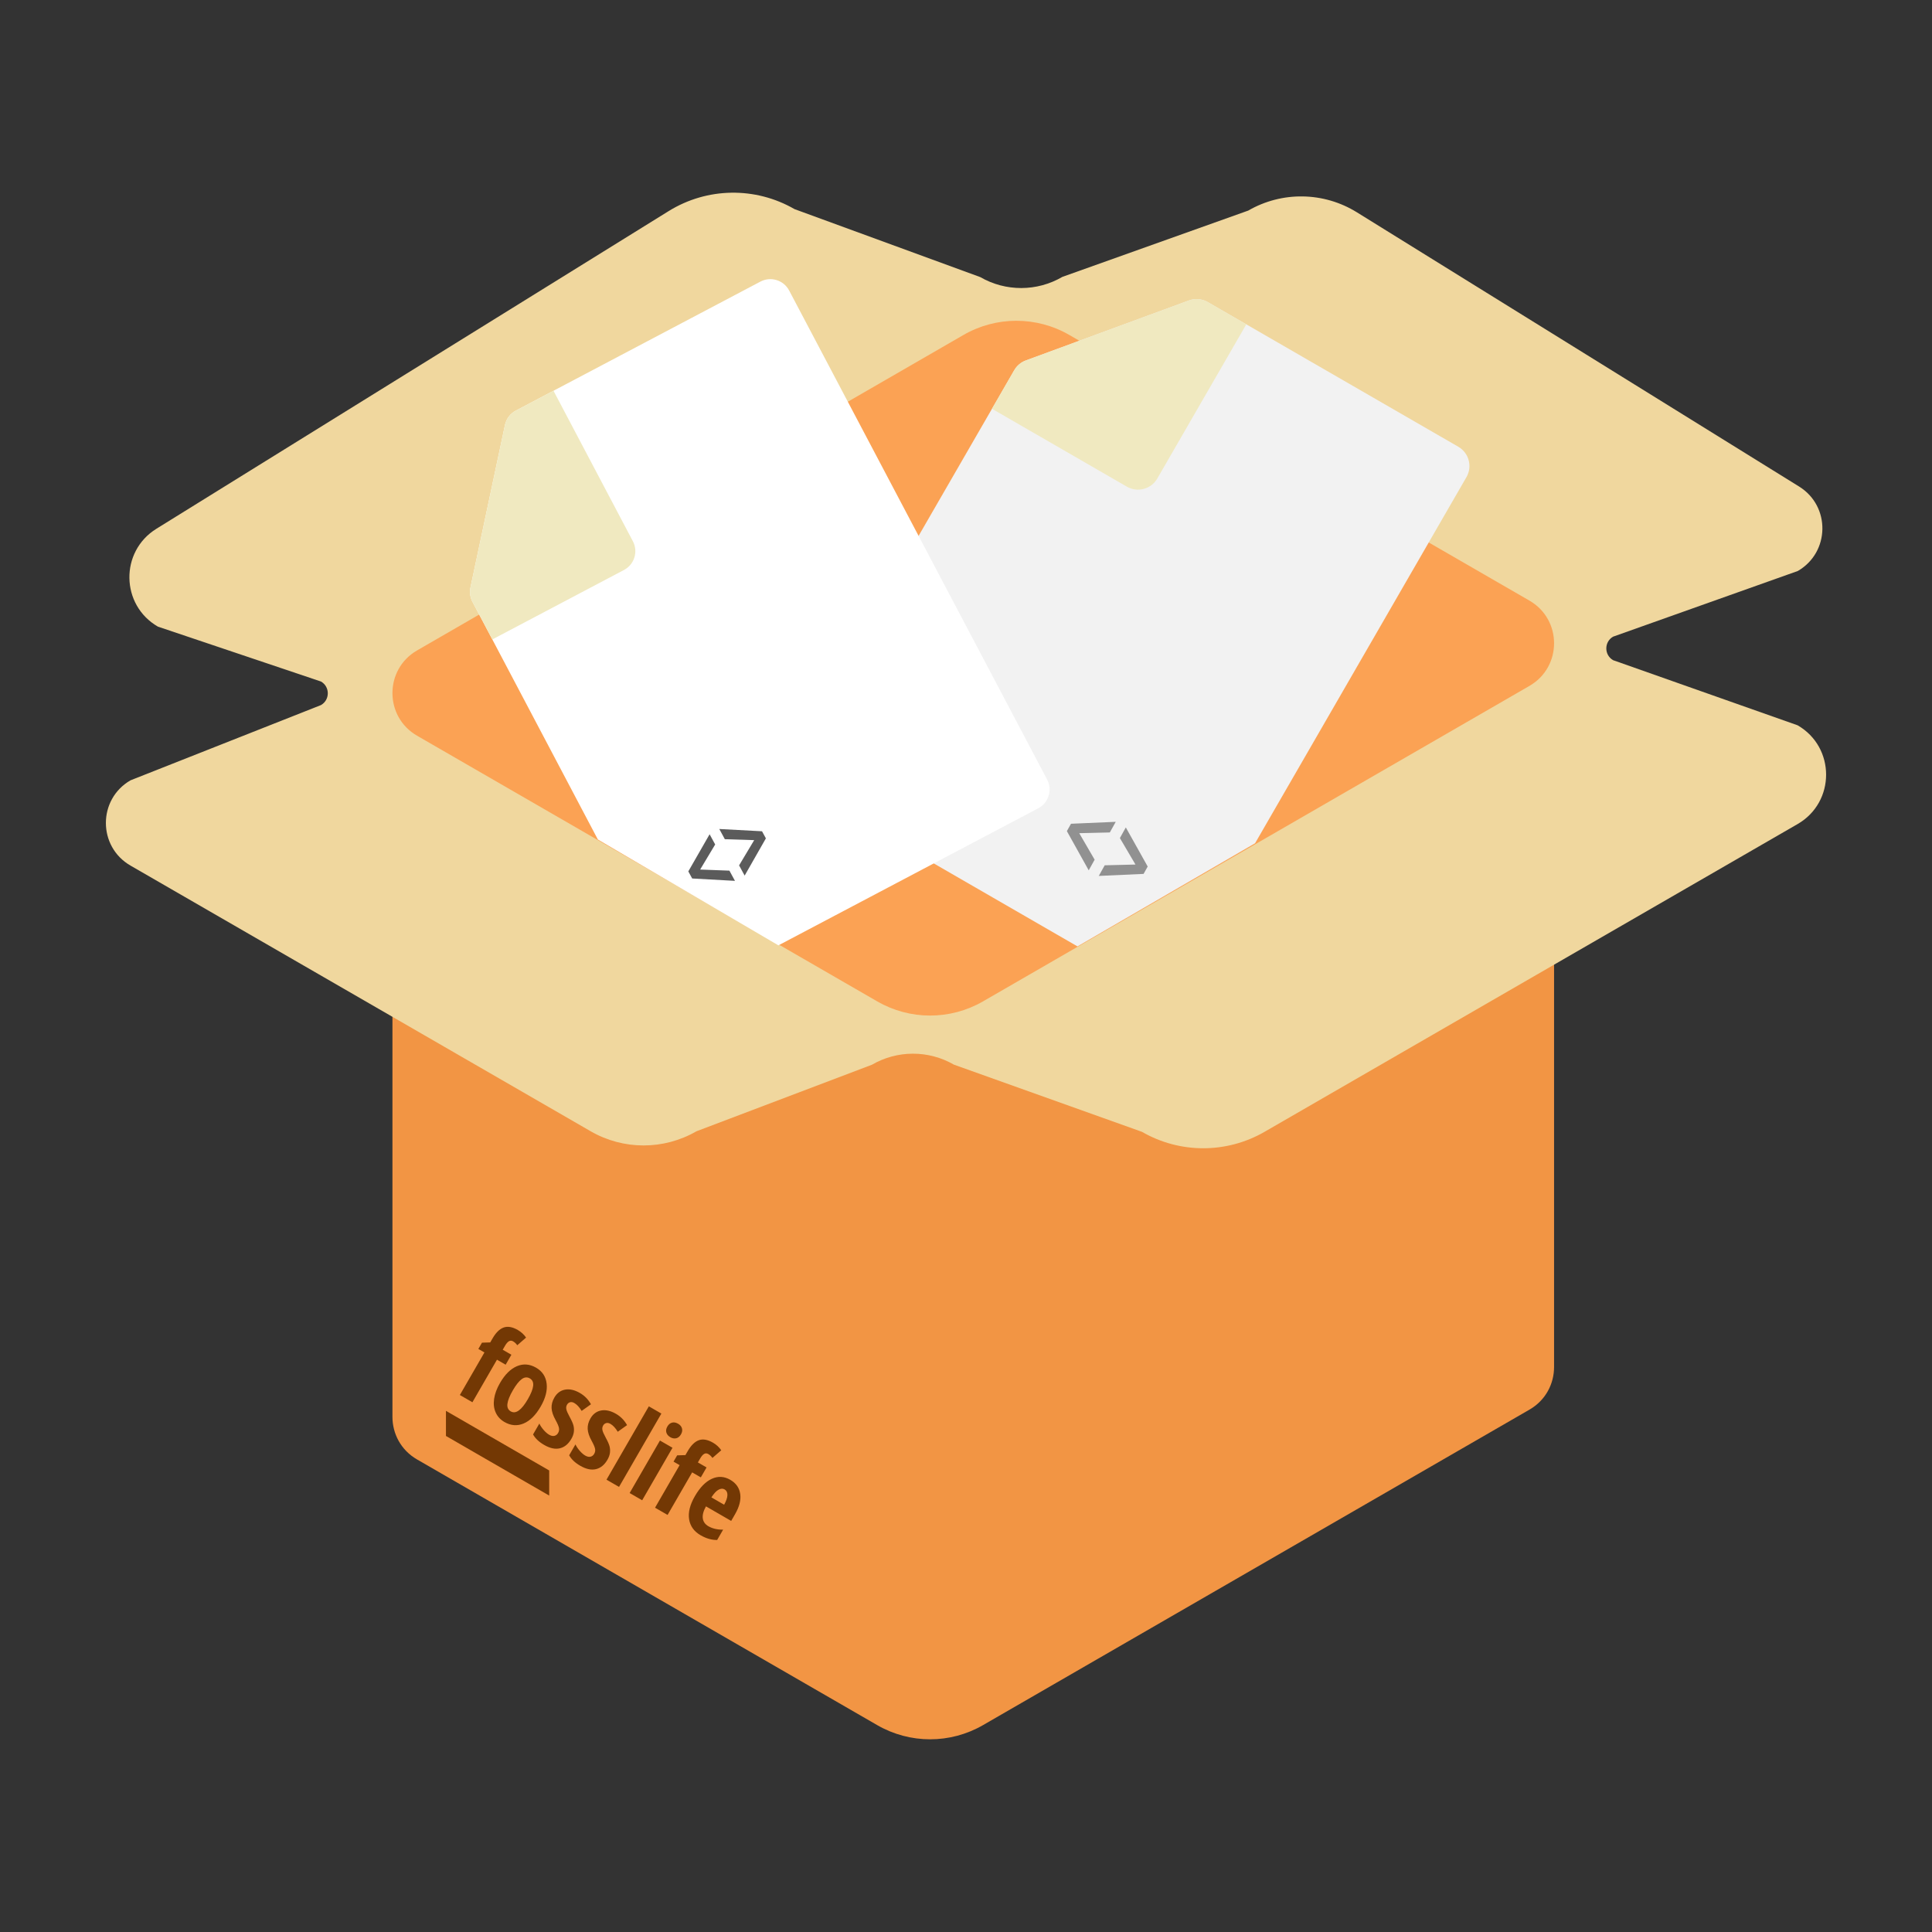 <?xml version="1.0" encoding="UTF-8" standalone="no"?><!-- Generator: Gravit.io --><svg xmlns="http://www.w3.org/2000/svg" xmlns:xlink="http://www.w3.org/1999/xlink" style="isolation:isolate" viewBox="0 0 520 520" width="520pt" height="520pt"><rect x="0" y="0" width="520" height="520" fill="#333333" stroke="none"/><defs><clipPath id="_clipPath_3eFlNxAKUitverhRN1TfB6v9QH6lREml"><rect width="520" height="520"/></clipPath></defs><g clip-path="url(#_clipPath_3eFlNxAKUitverhRN1TfB6v9QH6lREml)"><g><g/></g><g><g><g/></g></g><g><g/><g><path d=" M 418.279 367.929 L 418.279 173.134 L 105.627 186.541 L 105.627 381.336 C 105.626 385.8 107.835 390.263 112.253 392.814 L 236.107 464.321 C 244.916 469.407 255.768 469.407 264.577 464.321 L 411.653 379.407 C 416.071 376.857 418.28 372.393 418.279 367.929 L 418.279 367.929 Z " fill="rgb(242,149,68)"/><path d=" M 434.17 177.688 C 431.74 176.285 431.731 172.781 434.153 171.365 L 483.875 153.687 C 492.548 148.68 492.744 136.231 484.233 130.953 L 365.202 57.139 C 356.286 51.61 345.051 51.433 335.965 56.679 L 285.947 74.519 C 279.12 78.509 270.678 78.531 263.83 74.577 L 213.842 56.283 C 203.317 50.206 190.302 50.411 179.973 56.816 L 42.087 142.323 C 32.228 148.437 32.455 162.858 42.502 168.659 L 86.398 183.436 C 88.833 184.841 88.836 188.354 86.405 189.765 L 35.125 210.025 C 26.292 215.125 26.292 227.874 35.125 232.974 L 158.984 304.484 C 167.792 309.569 178.644 309.569 187.452 304.484 L 234.683 286.574 C 241.501 282.618 249.914 282.609 256.741 286.55 L 307.369 304.636 C 317.572 310.527 330.143 310.527 340.347 304.636 L 483.827 221.798 C 494.057 215.889 494.057 201.12 483.825 195.213 L 434.17 177.688 Z " fill="rgb(240,215,158)"/><path d=" M 112.253 175.065 L 259.329 90.151 C 268.138 85.065 278.99 85.065 287.799 90.151 L 411.653 161.658 C 420.488 166.759 420.488 179.51 411.653 184.611 L 264.577 269.525 C 255.768 274.611 244.916 274.611 236.107 269.525 L 112.253 198.018 C 103.419 192.917 103.419 180.166 112.253 175.065 L 112.253 175.065 Z " fill="rgb(251,162,84)"/><path d=" M 147.816 402.534 L 120.029 386.491 L 120.029 379.733 L 147.816 395.776 L 147.816 402.534 Z " fill="rgb(115,56,4)"/><path d=" M 137.641 364.633 L 136.096 367.31 L 133.762 365.962 L 127.148 377.417 L 123.773 375.469 L 130.387 364.014 L 128.751 363.069 L 129.725 361.382 L 131.947 361.312 L 132.563 360.246 L 132.563 360.246 Q 133.925 357.886 135.564 357.302 L 135.564 357.302 L 135.564 357.302 Q 137.204 356.718 139.373 357.971 L 139.373 357.971 L 139.373 357.971 Q 140.744 358.762 141.594 360.014 L 141.594 360.014 L 139.219 362.076 L 139.219 362.076 Q 138.76 361.406 138.101 361.025 L 138.101 361.025 L 138.101 361.025 Q 137.517 360.688 136.987 360.991 L 136.987 360.991 L 136.987 360.991 Q 136.457 361.294 135.908 362.245 L 135.908 362.245 L 135.307 363.285 L 137.641 364.633 L 137.641 364.633 Z  M 145.526 378.573 L 145.526 378.573 L 145.526 378.573 Q 143.52 382.049 140.931 383.134 L 140.931 383.134 L 140.931 383.134 Q 138.343 384.219 135.78 382.739 L 135.78 382.739 L 135.78 382.739 Q 134.156 381.802 133.426 380.196 L 133.426 380.196 L 133.426 380.196 Q 132.695 378.59 132.986 376.534 L 132.986 376.534 L 132.986 376.534 Q 133.277 374.478 134.566 372.245 L 134.566 372.245 L 134.566 372.245 Q 136.551 368.807 139.127 367.715 L 139.127 367.715 L 139.127 367.715 Q 141.702 366.622 144.29 368.116 L 144.29 368.116 L 144.29 368.116 Q 146.789 369.559 147.128 372.385 L 147.128 372.385 L 147.128 372.385 Q 147.467 375.211 145.526 378.573 Z  M 138.016 374.237 L 138.016 374.237 L 138.016 374.237 Q 136.742 376.444 136.572 377.852 L 136.572 377.852 L 136.572 377.852 Q 136.402 379.259 137.468 379.874 L 137.468 379.874 L 137.468 379.874 Q 139.498 381.046 142.076 376.581 L 142.076 376.581 L 142.076 376.581 Q 143.358 374.361 143.503 372.981 L 143.503 372.981 L 143.503 372.981 Q 143.648 371.602 142.595 370.994 L 142.595 370.994 L 142.595 370.994 Q 141.529 370.379 140.414 371.198 L 140.414 371.198 L 140.414 371.198 Q 139.298 372.017 138.016 374.237 Z  M 153.778 387.278 L 153.778 387.278 L 153.778 387.278 Q 152.585 389.346 150.703 389.807 L 150.703 389.807 L 150.703 389.807 Q 148.821 390.269 146.462 388.906 L 146.462 388.906 L 146.462 388.906 Q 144.368 387.698 143.474 386.082 L 143.474 386.082 L 145.166 383.152 L 145.166 383.152 Q 145.586 384.037 146.335 384.892 L 146.335 384.892 L 146.335 384.892 Q 147.084 385.748 147.795 386.158 L 147.795 386.158 L 147.795 386.158 Q 148.581 386.612 149.217 386.463 L 149.217 386.463 L 149.217 386.463 Q 149.853 386.314 150.219 385.68 L 150.219 385.68 L 150.219 385.68 Q 150.592 385.033 150.439 384.302 L 150.439 384.302 L 150.439 384.302 Q 150.286 383.571 149.535 382.207 L 149.535 382.207 L 149.535 382.207 Q 148.527 380.407 148.458 378.988 L 148.458 378.988 L 148.458 378.988 Q 148.389 377.57 149.202 376.162 L 149.202 376.162 L 149.202 376.162 Q 150.242 374.361 152.087 374.022 L 152.087 374.022 L 152.087 374.022 Q 153.932 373.683 156.088 374.928 L 156.088 374.928 L 156.088 374.928 Q 157.966 376.012 159.056 377.961 L 159.056 377.961 L 156.554 379.747 L 156.554 379.747 Q 155.621 378.227 154.594 377.634 L 154.594 377.634 L 154.594 377.634 Q 153.947 377.26 153.425 377.416 L 153.425 377.416 L 153.425 377.416 Q 152.904 377.572 152.618 378.067 L 152.618 378.067 L 152.618 378.067 Q 152.289 378.638 152.432 379.312 L 152.432 379.312 L 152.432 379.312 Q 152.575 379.987 153.285 381.277 L 153.285 381.277 L 153.285 381.277 Q 154.143 382.838 154.354 383.703 L 154.354 383.703 L 154.354 383.703 Q 154.564 384.569 154.446 385.448 L 154.446 385.448 L 154.446 385.448 Q 154.328 386.327 153.778 387.278 Z  M 163.496 392.889 L 163.496 392.889 L 163.496 392.889 Q 162.302 394.956 160.42 395.418 L 160.42 395.418 L 160.42 395.418 Q 158.539 395.879 156.179 394.517 L 156.179 394.517 L 156.179 394.517 Q 154.086 393.308 153.192 391.693 L 153.192 391.693 L 154.884 388.762 L 154.884 388.762 Q 155.303 389.647 156.052 390.503 L 156.052 390.503 L 156.052 390.503 Q 156.802 391.358 157.512 391.768 L 157.512 391.768 L 157.512 391.768 Q 158.299 392.222 158.934 392.073 L 158.934 392.073 L 158.934 392.073 Q 159.57 391.925 159.936 391.29 L 159.936 391.29 L 159.936 391.29 Q 160.31 390.643 160.157 389.912 L 160.157 389.912 L 160.157 389.912 Q 160.004 389.181 159.252 387.817 L 159.252 387.817 L 159.252 387.817 Q 158.245 386.017 158.175 384.599 L 158.175 384.599 L 158.175 384.599 Q 158.106 383.18 158.919 381.772 L 158.919 381.772 L 158.919 381.772 Q 159.959 379.971 161.804 379.632 L 161.804 379.632 L 161.804 379.632 Q 163.649 379.293 165.806 380.538 L 165.806 380.538 L 165.806 380.538 Q 167.683 381.622 168.774 383.571 L 168.774 383.571 L 166.271 385.357 L 166.271 385.357 Q 165.339 383.838 164.311 383.244 L 164.311 383.244 L 164.311 383.244 Q 163.664 382.871 163.143 383.027 L 163.143 383.027 L 163.143 383.027 Q 162.621 383.182 162.336 383.677 L 162.336 383.677 L 162.336 383.677 Q 162.006 384.248 162.149 384.923 L 162.149 384.923 L 162.149 384.923 Q 162.293 385.597 163.003 386.887 L 163.003 386.887 L 163.003 386.887 Q 163.861 388.448 164.071 389.314 L 164.071 389.314 L 164.071 389.314 Q 164.282 390.179 164.163 391.058 L 164.163 391.058 L 164.163 391.058 Q 164.045 391.937 163.496 392.889 Z  M 178.01 380.464 L 166.614 400.203 L 163.239 398.255 L 174.636 378.515 L 178.01 380.464 L 178.01 380.464 Z  M 181.002 389.667 L 172.843 403.799 L 169.468 401.851 L 177.627 387.719 L 181.002 389.667 L 181.002 389.667 Z  M 179.619 383.947 L 179.619 383.947 L 179.619 383.947 Q 180.103 383.109 180.873 382.903 L 180.873 382.903 L 180.873 382.903 Q 181.643 382.697 182.519 383.202 L 182.519 383.202 L 182.519 383.202 Q 183.343 383.678 183.556 384.452 L 183.556 384.452 L 183.556 384.452 Q 183.769 385.226 183.285 386.063 L 183.285 386.063 L 183.285 386.063 Q 182.787 386.926 182.005 387.109 L 182.005 387.109 L 182.005 387.109 Q 181.223 387.292 180.424 386.83 L 180.424 386.83 L 180.424 386.83 Q 179.587 386.347 179.354 385.578 L 179.354 385.578 L 179.354 385.578 Q 179.121 384.809 179.619 383.947 Z  M 190.174 394.962 L 188.628 397.639 L 186.294 396.292 L 179.68 407.747 L 176.306 405.799 L 182.92 394.343 L 181.283 393.398 L 182.257 391.711 L 184.48 391.641 L 185.095 390.576 L 185.095 390.576 Q 186.457 388.216 188.097 387.632 L 188.097 387.632 L 188.097 387.632 Q 189.737 387.048 191.906 388.3 L 191.906 388.3 L 191.906 388.3 Q 193.276 389.091 194.126 390.343 L 194.126 390.343 L 191.751 392.406 L 191.751 392.406 Q 191.293 391.735 190.633 391.354 L 190.633 391.354 L 190.633 391.354 Q 190.05 391.017 189.519 391.32 L 189.519 391.32 L 189.519 391.32 Q 188.989 391.623 188.44 392.575 L 188.44 392.575 L 187.839 393.615 L 190.174 394.962 L 190.174 394.962 Z  M 188.566 413.215 L 188.566 413.215 L 188.566 413.215 Q 185.915 411.685 185.474 408.918 L 185.474 408.918 L 185.474 408.918 Q 185.033 406.152 187.025 402.701 L 187.025 402.701 L 187.025 402.701 Q 189.046 399.2 191.565 398.032 L 191.565 398.032 L 191.565 398.032 Q 194.083 396.864 196.556 398.292 L 196.556 398.292 L 196.556 398.292 Q 198.865 399.625 199.227 402.075 L 199.227 402.075 L 199.227 402.075 Q 199.588 404.525 197.838 407.557 L 197.838 407.557 L 196.798 409.358 L 190.011 405.44 L 190.011 405.44 Q 188.957 407.352 189.162 408.697 L 189.162 408.697 L 189.162 408.697 Q 189.367 410.041 190.661 410.788 L 190.661 410.788 L 190.661 410.788 Q 192.31 411.74 194.629 411.709 L 194.629 411.709 L 193.025 414.487 L 193.025 414.487 Q 190.837 414.527 188.566 413.215 Z  M 195.029 400.878 L 195.029 400.878 L 195.029 400.878 Q 194.306 400.461 193.394 400.957 L 193.394 400.957 L 193.394 400.957 Q 192.481 401.454 191.475 403.021 L 191.475 403.021 L 194.9 404.998 L 194.9 404.998 Q 195.768 403.436 195.786 402.381 L 195.786 402.381 L 195.786 402.381 Q 195.803 401.325 195.029 400.878 Z " fill="rgb(115,56,4)"/><path d=" M 290.006 254.723 L 215.276 211.577 C 212.411 209.923 211.429 206.26 213.083 203.395 L 272.981 99.649 C 273.679 98.436 274.779 97.505 276.091 97.018 L 319.997 80.869 C 321.669 80.253 323.528 80.414 325.069 81.307 L 392.504 120.241 C 395.369 121.895 396.351 125.558 394.697 128.423 L 337.8 226.971 L 290.006 254.723 L 290.006 254.723 Z " fill="rgb(242,242,242)"/><path d=" M 290.006 254.723 L 308.647 265.486 C 311.512 267.14 315.176 266.158 316.83 263.293 L 337.8 226.971 L 290.006 254.723 L 290.006 254.723 Z " fill="none"/><path d=" M 335.444 87.297 L 311.485 128.796 C 309.831 131.66 306.168 132.642 303.303 130.988 L 266.992 110.024 L 272.981 99.649 C 273.679 98.436 274.779 97.505 276.091 97.018 L 319.997 80.869 C 321.669 80.253 323.528 80.414 325.069 81.307 L 335.444 87.297 Z " fill="rgb(240,233,192)"/><path d=" M 294.624 231.383 L 293.028 234.246 L 287.152 223.699 L 288.259 221.715 L 300.305 221.194 L 298.709 224.056 L 290.479 224.253 L 294.624 231.383 L 294.624 231.383 Z  M 295.738 235.756 L 297.333 232.894 L 305.616 232.693 L 301.418 225.567 L 303.014 222.705 L 308.904 233.226 L 307.798 235.21 L 295.738 235.756 L 295.738 235.756 Z " fill="rgb(145,145,145)"/><path d=" M 209.51 254.446 L 188.316 265.627 C 185.52 267.102 182.058 266.031 180.582 263.235 L 160.916 225.955 L 209.51 254.446 L 209.51 254.446 Z " fill="none"/><path d=" M 209.51 254.446 L 279.446 217.552 C 282.242 216.077 283.313 212.615 281.838 209.819 L 212.397 78.187 C 210.922 75.391 207.46 74.32 204.664 75.795 L 138.848 110.515 C 137.341 111.307 136.264 112.729 135.911 114.394 L 126.622 158.125 C 126.348 159.434 126.54 160.798 127.167 161.979 L 160.916 225.955 L 209.51 254.446 L 209.51 254.446 Z " fill="rgb(255,255,255)"/><path d=" M 148.973 105.174 L 170.34 145.676 C 171.815 148.472 170.744 151.934 167.948 153.409 L 132.508 172.105 L 127.167 161.979 C 126.54 160.798 126.348 159.434 126.622 158.125 L 135.911 114.394 C 136.264 112.729 137.341 111.307 138.848 110.515 L 148.973 105.174 Z " fill="rgb(240,233,192)"/><path d=" M 196.322 234.334 L 197.819 237.084 L 186.3 236.445 L 185.262 234.538 L 190.992 224.542 L 192.489 227.292 L 188.446 234.041 L 196.322 234.334 L 196.322 234.334 Z  M 200.423 235.667 L 198.926 232.916 L 202.993 226.123 L 195.093 225.875 L 193.596 223.125 L 205.102 223.739 L 206.14 225.646 L 200.423 235.667 L 200.423 235.667 Z " fill="rgb(91,91,91)"/></g></g></g></svg>